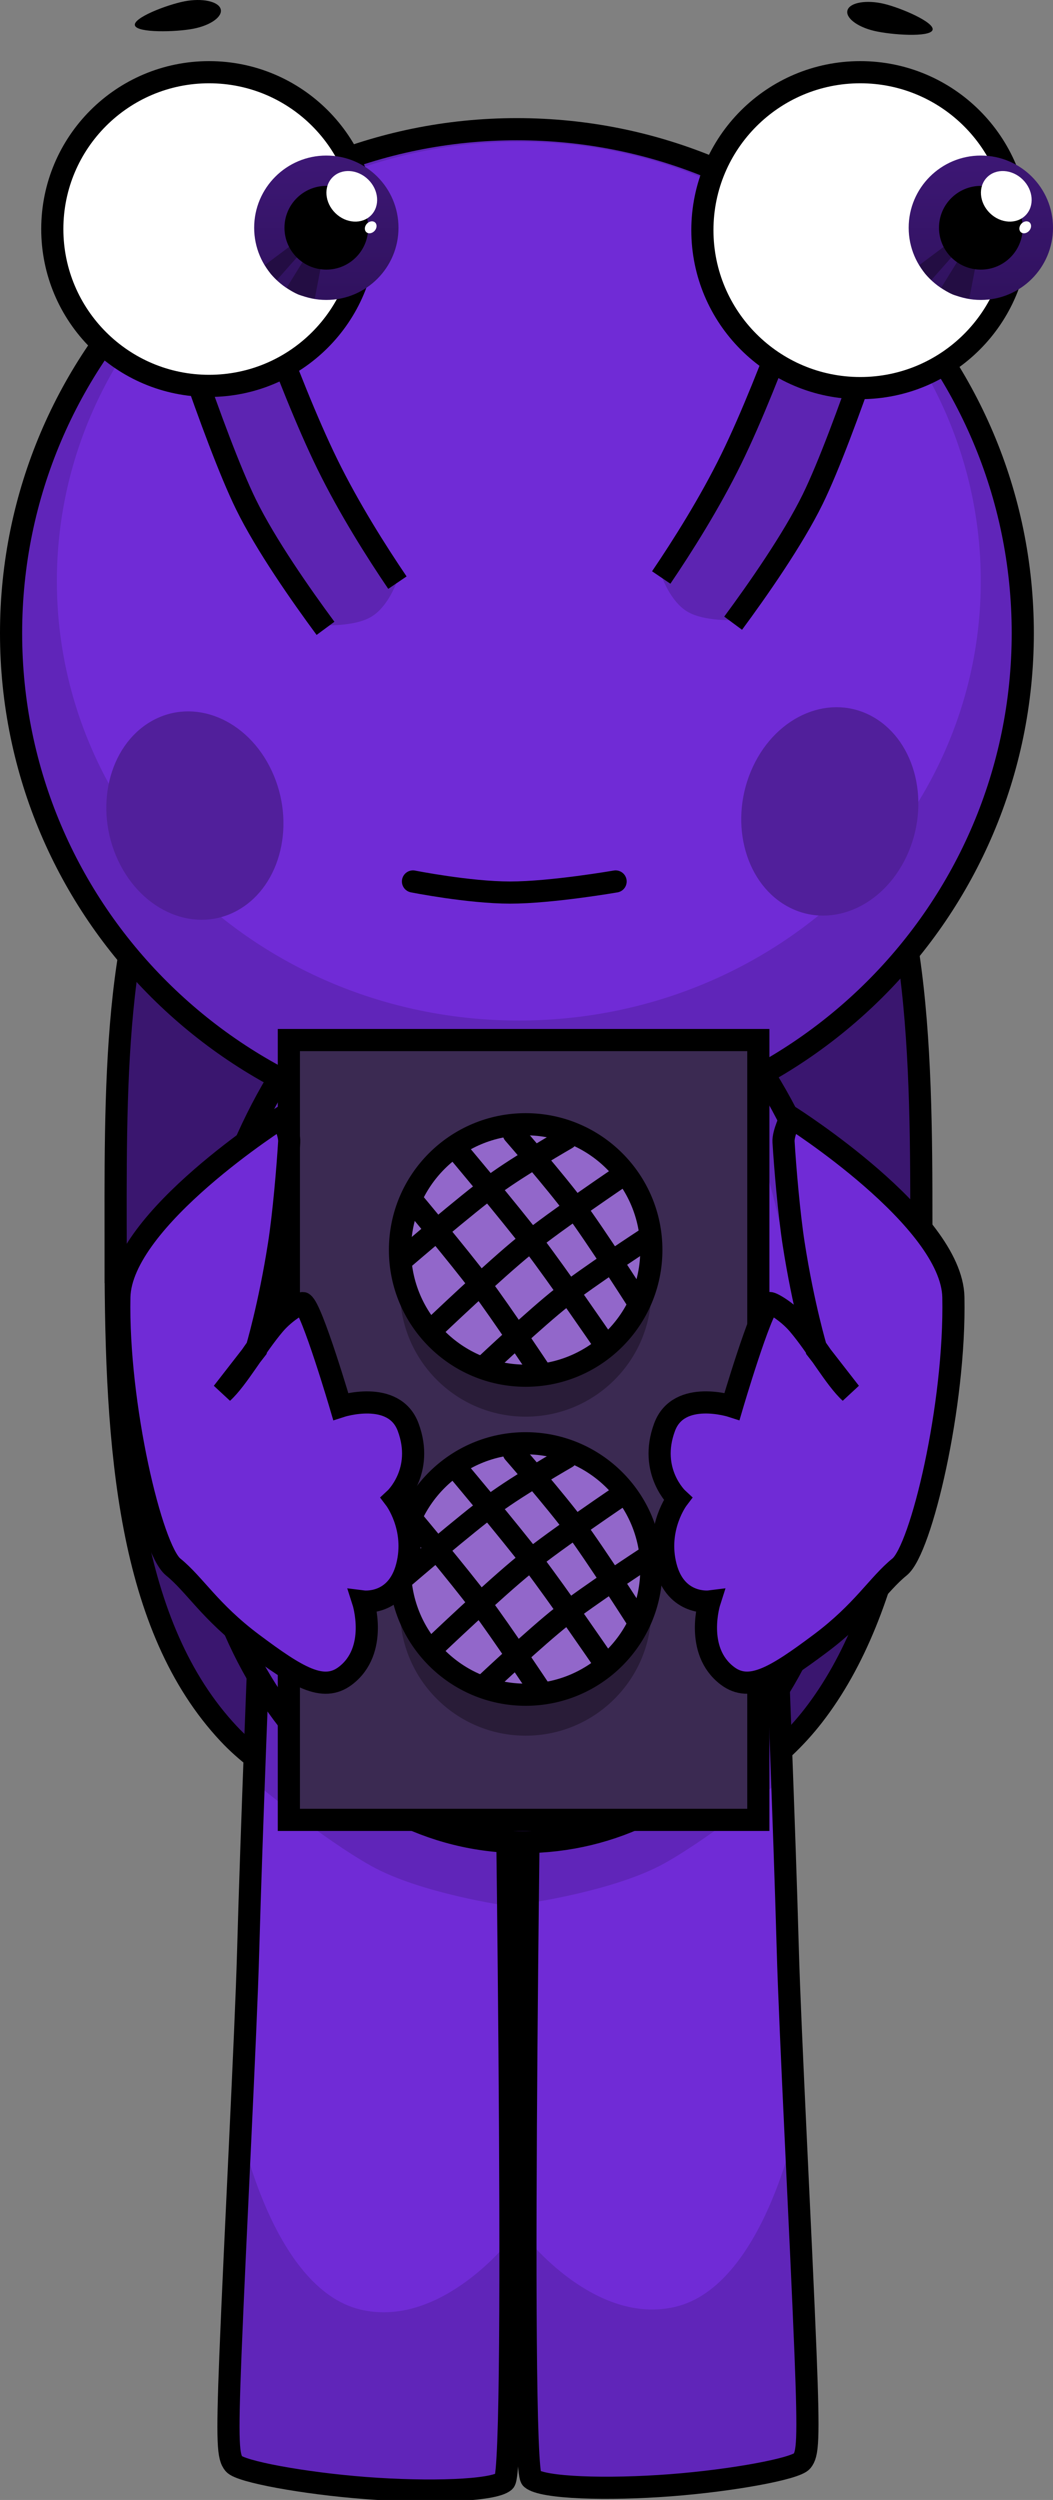 <svg version="1.1" xmlns="http://www.w3.org/2000/svg" xmlns:xlink="http://www.w3.org/1999/xlink" width="118.876" height="282.114" viewBox="0,0,118.876,282.114"><rect x="0" y="0" width="118.876" height="282.114" fill="#808080" stroke="none"/><defs><linearGradient x1="288.96" y1="56.497" x2="288.96" y2="72.791" gradientUnits="userSpaceOnUse" id="color-1"><stop offset="0" stop-color="#3d1775"/><stop offset="1" stop-color="#30125e"/></linearGradient><linearGradient x1="215.07" y1="56.497" x2="215.07" y2="72.791" gradientUnits="userSpaceOnUse" id="color-2"><stop offset="0" stop-color="#3d1775"/><stop offset="1" stop-color="#30125e"/></linearGradient></defs><g transform="translate(-178.23,-38.943)"><g data-paper-data="{&quot;isPaintingLayer&quot;:true}" fill-rule="nonzero" stroke-linejoin="miter" stroke-miterlimit="10" stroke-dasharray="" stroke-dashoffset="0" style="mix-blend-mode: normal"><path d="M191.286,180.722c0,-17.966 -0.486,-39.214 7.498,-51.14c8.261,-12.341 25.208,-15.052 37.981,-15.052c11.552,0 28.403,0.866 36.425,11.194c9.419,12.128 9.054,35.255 9.054,54.998c0,19.743 -2.787,39.718 -12.206,51.846c-8.022,10.328 -21.72,14.346 -33.273,14.346c-10.05,0 -25.192,-4.294 -32.72,-12.328c-11.286,-12.045 -12.759,-31.934 -12.759,-53.864z" data-paper-data="{&quot;index&quot;:null}" fill="#3a166f" stroke="#000000" stroke-width="2.5" stroke-linecap="butt"/><g data-paper-data="{&quot;index&quot;:null}" stroke="#000000" stroke-linecap="butt"><path d="M219.478,319.708c-7.012,-0.536 -14.134,-1.863 -14.84,-2.727c-0.644,-0.789 -0.795,-2.147 -0.395,-12.262c0.511,-12.931 1.737,-35.998 2.003,-45.627c0.376,-13.602 1.301,-36.573 1.301,-36.573h27.632c0,0 1.526,95.12 0,96.437c-1.245,1.074 -8.58,1.296 -15.701,0.752z" fill="#702bd6" stroke-width="0"/><path d="M207.036,235.737c0.279,-7.459 0.511,-13.218 0.511,-13.218h27.632l0.269,31.485c0,0 -9.718,-1.39 -15.257,-4.466c-5.539,-3.076 -13.313,-9.522 -13.313,-9.522c0,0 0.107,-2.902 0.158,-4.279z" fill="#6025b9" stroke-width="0"/><path d="M219.478,319.708c-7.012,-0.536 -14.134,-1.863 -14.84,-2.727c-0.644,-0.789 -0.795,-2.147 -0.395,-12.262c0.181,-4.572 1.049,-25.875 1.049,-25.875c0,0 3.67,18.329 13.603,20.718c9.152,2.201 16.953,-7.896 16.953,-7.896c0,0 -0.225,26.905 -0.67,27.289c-1.245,1.074 -8.58,1.296 -15.701,0.752z" fill="#6025b9" stroke-width="0"/><path d="M219.478,319.708c-7.012,-0.536 -14.134,-1.863 -14.84,-2.727c-0.644,-0.789 -0.795,-2.147 -0.395,-12.262c0.511,-12.931 1.737,-35.998 2.003,-45.627c0.376,-13.602 1.301,-36.573 1.301,-36.573h27.632c0,0 1.526,95.12 0,96.437c-1.245,1.074 -8.58,1.296 -15.701,0.752z" fill="none" stroke-width="2.5"/></g><g data-paper-data="{&quot;index&quot;:null}" stroke="#000000" stroke-linecap="butt"><path d="M268.768,316.668c-0.705,0.864 -7.827,2.191 -14.84,2.727c-7.121,0.544 -14.455,0.322 -15.701,-0.752c-1.526,-1.316 0,-96.437 0,-96.437h27.632c0,0 0.925,22.972 1.301,36.573c0.266,9.629 1.492,32.695 2.003,45.627c0.4,10.115 0.248,11.473 -0.395,12.262z" fill="#702bd6" stroke-width="0"/><path d="M265.86,222.206c0,0 0.232,5.759 0.511,13.218c0.051,1.377 0.158,4.279 0.158,4.279c0,0 -7.774,6.445 -13.313,9.522c-5.539,3.076 -15.257,4.466 -15.257,4.466l0.269,-31.485h27.632z" fill="#6025b9" stroke-width="0"/><path d="M268.768,316.668c-0.705,0.864 -7.827,2.191 -14.84,2.727c-7.121,0.544 -14.455,0.322 -15.701,-0.752c-0.445,-0.384 -0.67,-27.289 -0.67,-27.289c0,0 7.801,10.097 16.953,7.896c9.933,-2.389 13.603,-20.718 13.603,-20.718c0,0 0.869,21.303 1.049,25.875c0.4,10.115 0.248,11.473 -0.395,12.262z" fill="#6025b9" stroke-width="0"/><path d="M268.768,316.668c-0.705,0.864 -7.827,2.191 -14.84,2.727c-7.121,0.544 -14.455,0.322 -15.701,-0.752c-1.526,-1.316 0,-96.437 0,-96.437h27.632c0,0 0.925,22.972 1.301,36.573c0.266,9.629 1.492,32.695 2.003,45.627c0.4,10.115 0.248,11.473 -0.395,12.262z" fill="none" stroke-width="2.5"/></g><g data-paper-data="{&quot;index&quot;:null}" stroke="#000000" stroke-linecap="butt"><path d="M237.208,142.005c20.663,0 38.33,27.709 37.414,56.637c-0.917,28.943 -16.751,48.176 -37.414,48.176c-20.663,0 -37.414,-20.173 -37.414,-49.117c0,-28.943 16.751,-55.697 37.414,-55.697z" fill="#6025b9" stroke-width="0"/><path d="M205.755,189.46c0,-7.112 4.147,-20.369 4.147,-20.369c0,0 15.9,7.069 27.06,7.225c11.159,0.157 27.441,-6.434 27.441,-6.434c0,0 3.984,13.324 3.765,20.378c-0.765,24.66 -13.972,41.047 -31.206,41.047c-17.235,0 -31.206,-17.188 -31.206,-41.848z" fill="#702bd6" stroke-width="0"/><path d="M237.208,142.005c20.663,0 38.33,27.709 37.414,56.637c-0.917,28.943 -16.751,48.176 -37.414,48.176c-20.663,0 -37.414,-20.173 -37.414,-49.117c0,-28.943 16.751,-55.697 37.414,-55.697z" fill="none" stroke-width="2.5"/></g><g data-paper-data="{&quot;index&quot;:null}" stroke-linecap="butt"><g stroke="#000000"><path d="M179.48,110.394c0,-31.409 25.568,-56.872 57.107,-56.872c31.539,0 57.107,25.462 57.107,56.872c0,31.409 -25.568,56.872 -57.107,56.872c-31.539,0 -57.107,-25.462 -57.107,-56.872z" fill="#6025b9" stroke-width="0"/><path d="M236.802,54.932c28.802,0 52.151,22.201 52.151,49.587c0,27.386 -23.349,49.587 -52.151,49.587c-28.802,0 -52.151,-22.201 -52.151,-49.587c0,-27.386 23.349,-49.587 52.151,-49.587z" fill="#702bd6" stroke-width="0"/><path d="M179.48,110.394c0,-31.409 25.568,-56.872 57.107,-56.872c31.539,0 57.107,25.462 57.107,56.872c0,31.409 -25.568,56.872 -57.107,56.872c-31.539,0 -57.107,-25.462 -57.107,-56.872z" fill="none" stroke-width="2.5"/></g><path d="M276.865,119.887c4.795,2.783 6.463,9.795 3.725,15.661c-2.737,5.866 -8.844,8.365 -13.638,5.581c-4.795,-2.783 -6.463,-9.795 -3.725,-15.661c2.737,-5.866 8.844,-8.365 13.638,-5.581z" fill="#511f9b" stroke="none" stroke-width="0"/><path d="M195.275,120.357c4.795,-2.783 10.901,-0.284 13.638,5.581c2.737,5.866 1.069,12.877 -3.725,15.661c-4.795,2.783 -10.901,0.284 -13.638,-5.581c-2.737,-5.866 -1.069,-12.877 3.725,-15.661z" data-paper-data="{&quot;index&quot;:null}" fill="#511f9b" stroke="none" stroke-width="0"/></g><path d="M273.92,40.056c0.312,-0.842 2.151,-1.146 4.107,-0.681c1.956,0.466 5.79,2.12 5.478,2.962c-0.312,0.842 -4.651,0.551 -6.607,0.086c-1.956,-0.466 -3.289,-1.525 -2.977,-2.367z" data-paper-data="{&quot;index&quot;:null}" fill="#000000" stroke="none" stroke-width="0" stroke-linecap="butt"/><path d="M199.061,39.092c1.974,-0.383 3.798,-0.001 4.075,0.853c0.276,0.854 -1.1,1.857 -3.074,2.239c-1.974,0.383 -6.321,0.491 -6.598,-0.363c-0.276,-0.854 3.623,-2.346 5.597,-2.729z" data-paper-data="{&quot;index&quot;:null}" fill="#000000" stroke="none" stroke-width="0" stroke-linecap="butt"/><path d="M247.727,138.413c0,0 -7.234,1.253 -11.907,1.253c-4.673,0 -10.967,-1.253 -10.967,-1.253" data-paper-data="{&quot;index&quot;:null}" fill="none" stroke="#000000" stroke-width="2.5" stroke-linecap="round"/><g data-paper-data="{&quot;index&quot;:null}" stroke-linecap="butt"><path d="M261.257,108.913c0,0 -3.478,0.202 -5.414,-0.941c-1.936,-1.143 -2.895,-3.964 -2.895,-3.964c0,0 5.426,-8.341 7.845,-13.278c4.604,-9.397 9.89,-25.264 9.89,-25.264l8.791,3.946c0,0 -5.868,18.46 -9.497,25.867c-2.162,4.412 -8.719,13.634 -8.719,13.634z" fill="#5d24b2" stroke="none" stroke-width="0"/><path d="M252.877,104.112c2.372,-3.498 5.472,-8.395 7.915,-13.381c4.604,-9.397 9.89,-25.264 9.89,-25.264l8.791,3.946c0,0 -5.868,18.46 -9.497,25.867c-2.232,4.555 -6.231,10.266 -8.981,13.989" fill="none" stroke="#000000" stroke-width="2.5"/></g><path d="M275.348,82.739c-9.844,0 -17.824,-7.98 -17.824,-17.824c0,-9.844 7.98,-17.824 17.824,-17.824c9.844,0 17.824,7.98 17.824,17.824c0,9.844 -7.98,17.824 -17.824,17.824z" data-paper-data="{&quot;index&quot;:null}" fill="#ffffff" stroke="#000000" stroke-width="2.5" stroke-linecap="butt"/><g data-paper-data="{&quot;index&quot;:null}" stroke="none" stroke-linecap="butt"><g><path d="M288.96,72.791c-4.499,0 -8.147,-3.647 -8.147,-8.147c0,-4.499 3.648,-8.147 8.147,-8.147c4.499,0 8.147,3.648 8.147,8.147c0,4.499 -3.647,8.147 -8.147,8.147z" fill="url(#color-1)" stroke-width="0.5"/><path d="M287.653,72.653c0,0 -0.957,-0.191 -1.632,-0.397c-0.69,-0.211 -1.537,-0.843 -1.537,-0.843l2.064,-3.34l1.866,0.628l-0.76,3.952z" fill="#230d43" stroke-width="0"/><path d="M283.371,70.551c0,0 -0.457,-0.424 -0.727,-0.768c-0.27,-0.343 -0.613,-0.937 -0.613,-0.937l2.924,-2.189l1.014,0.954l-2.598,2.94z" fill="#230d43" stroke-width="0"/></g><path d="M288.96,69.369c-2.61,0 -4.725,-2.116 -4.725,-4.725c0,-2.61 2.116,-4.725 4.725,-4.725c2.61,0 4.725,2.116 4.725,4.725c0,2.61 -2.116,4.725 -4.725,4.725z" fill="#000000" stroke-width="0.5"/><path d="M289.978,62.992c-1.205,-1.18 -1.352,-2.984 -0.328,-4.03c1.024,-1.046 2.831,-0.938 4.036,0.242c1.205,1.18 1.352,2.984 0.328,4.03c-1.024,1.046 -2.831,0.938 -4.036,-0.242z" fill="#ffffff" stroke-width="0"/><path d="M293.474,64.264c0.242,-0.326 0.66,-0.443 0.934,-0.26c0.274,0.183 0.299,0.595 0.057,0.921c-0.242,0.326 -0.66,0.443 -0.934,0.26c-0.274,-0.183 -0.299,-0.595 -0.057,-0.921z" fill="#ffffff" stroke-width="0"/></g><g data-paper-data="{&quot;index&quot;:null}" stroke-linecap="butt"><path d="M214.716,109.494c0,0 -6.557,-9.222 -8.719,-13.634c-3.629,-7.407 -9.497,-25.867 -9.497,-25.867l8.791,-3.946c0,0 5.286,15.868 9.89,25.264c2.419,4.937 7.845,13.278 7.845,13.278c0,0 -0.959,2.821 -2.895,3.964c-1.936,1.143 -5.414,0.941 -5.414,0.941z" fill="#5d24b2" stroke="none" stroke-width="0"/><path d="M214.978,109.85c-2.75,-3.723 -6.75,-9.435 -8.981,-13.989c-3.629,-7.407 -9.497,-25.867 -9.497,-25.867l8.791,-3.946c0,0 5.286,15.868 9.89,25.264c2.443,4.986 5.543,9.883 7.915,13.381" fill="none" stroke="#000000" stroke-width="2.5"/></g><path d="M201.833,82.489c-9.775,0 -17.699,-7.924 -17.699,-17.699c0,-9.775 7.924,-17.699 17.699,-17.699c9.775,0 17.699,7.924 17.699,17.699c0,9.775 -7.924,17.699 -17.699,17.699z" data-paper-data="{&quot;index&quot;:null}" fill="#ffffff" stroke="#000000" stroke-width="2.5" stroke-linecap="butt"/><g data-paper-data="{&quot;index&quot;:null}" stroke="none" stroke-linecap="butt"><g><path d="M215.07,72.791c-4.499,0 -8.147,-3.647 -8.147,-8.147c0,-4.499 3.648,-8.147 8.147,-8.147c4.499,0 8.147,3.648 8.147,8.147c0,4.499 -3.647,8.147 -8.147,8.147z" fill="url(#color-2)" stroke-width="0.5"/><path d="M213.763,72.653c0,0 -0.957,-0.191 -1.632,-0.397c-0.69,-0.211 -1.537,-0.843 -1.537,-0.843l2.064,-3.34l1.866,0.628l-0.76,3.952z" fill="#230d43" stroke-width="0"/><path d="M209.481,70.551c0,0 -0.457,-0.424 -0.727,-0.768c-0.27,-0.343 -0.613,-0.937 -0.613,-0.937l2.924,-2.189l1.014,0.954l-2.598,2.94z" fill="#230d43" stroke-width="0"/></g><path d="M215.07,69.369c-2.61,0 -4.725,-2.116 -4.725,-4.725c0,-2.61 2.116,-4.725 4.725,-4.725c2.61,0 4.725,2.116 4.725,4.725c0,2.61 -2.116,4.725 -4.725,4.725z" fill="#000000" stroke-width="0.5"/><path d="M216.089,62.992c-1.205,-1.18 -1.352,-2.984 -0.328,-4.03c1.024,-1.046 2.831,-0.938 4.036,0.242c1.205,1.18 1.352,2.984 0.328,4.03c-1.024,1.046 -2.831,0.938 -4.036,-0.242z" fill="#ffffff" stroke-width="0"/><path d="M219.584,64.264c0.242,-0.326 0.66,-0.443 0.934,-0.26c0.274,0.183 0.299,0.595 0.057,0.921c-0.242,0.326 -0.66,0.443 -0.934,0.26c-0.274,-0.183 -0.299,-0.595 -0.057,-0.921z" fill="#ffffff" stroke-width="0"/></g><g data-paper-data="{&quot;index&quot;:null}"><path d="M210.84,244.309v-88h53v88z" fill="#3b2a52" stroke="#000000" stroke-width="2.5" stroke-linecap="butt"/><g><path d="M237.573,198.809c-7.836,0 -14.189,-6.353 -14.189,-14.189c0,-7.836 6.353,-14.189 14.189,-14.189c7.836,0 14.189,6.353 14.189,14.189c0,7.836 -6.353,14.189 -14.189,14.189z" fill="#291c38" stroke="none" stroke-width="0.5" stroke-linecap="butt"/><path d="M237.573,194.187c-7.836,0 -14.189,-6.353 -14.189,-14.189c0,-7.836 6.353,-14.189 14.189,-14.189c7.836,0 14.189,6.353 14.189,14.189c0,7.836 -6.353,14.189 -14.189,14.189z" fill="#9267ca" stroke="#000000" stroke-width="2.5" stroke-linecap="butt"/><path d="M227.284,188.71c0,0 6.768,-6.453 10.247,-9.259c3.611,-2.913 11.037,-7.91 11.037,-7.91" fill="none" stroke="#000000" stroke-width="2.5" stroke-linecap="round"/><path d="M233.243,192.824c0,0 5.539,-5.203 8.428,-7.474c3.06,-2.404 9.45,-6.574 9.45,-6.574" fill="none" stroke="#000000" stroke-width="2.5" stroke-linecap="round"/><path d="M224.021,180.764c0,0 6.812,-5.854 9.973,-8.175c2.864,-2.103 8.19,-5.163 8.19,-5.163" fill="none" stroke="#000000" stroke-width="2.5" stroke-linecap="round"/><path d="M229.696,168.561c0,0 6.027,7.154 8.765,10.741c2.749,3.602 7.695,10.826 7.695,10.826" fill="none" stroke="#000000" stroke-width="2.5" stroke-linecap="round"/><path d="M236.223,166.858c0,0 4.752,5.459 6.924,8.393c2.394,3.233 6.839,10.195 6.839,10.195" fill="none" stroke="#000000" stroke-width="2.5" stroke-linecap="round"/><path d="M224.73,174.379c0,0 5.335,6.357 7.736,9.558c2.423,3.231 6.737,9.739 6.737,9.739" fill="none" stroke="#000000" stroke-width="2.5" stroke-linecap="round"/></g><g><path d="M237.573,234.809c-7.836,0 -14.189,-6.353 -14.189,-14.189c0,-7.836 6.353,-14.189 14.189,-14.189c7.836,0 14.189,6.353 14.189,14.189c0,7.836 -6.353,14.189 -14.189,14.189z" fill="#291c38" stroke="none" stroke-width="0.5" stroke-linecap="butt"/><path d="M237.573,230.187c-7.836,0 -14.189,-6.353 -14.189,-14.189c0,-7.836 6.353,-14.189 14.189,-14.189c7.836,0 14.189,6.353 14.189,14.189c0,7.836 -6.353,14.189 -14.189,14.189z" fill="#9267ca" stroke="#000000" stroke-width="2.5" stroke-linecap="butt"/><path d="M227.284,224.71c0,0 6.768,-6.453 10.247,-9.259c3.611,-2.913 11.037,-7.91 11.037,-7.91" fill="none" stroke="#000000" stroke-width="2.5" stroke-linecap="round"/><path d="M233.243,228.824c0,0 5.539,-5.203 8.428,-7.474c3.06,-2.404 9.45,-6.574 9.45,-6.574" fill="none" stroke="#000000" stroke-width="2.5" stroke-linecap="round"/><path d="M224.021,216.764c0,0 6.812,-5.854 9.973,-8.175c2.864,-2.103 8.19,-5.163 8.19,-5.163" fill="none" stroke="#000000" stroke-width="2.5" stroke-linecap="round"/><path d="M229.696,204.561c0,0 6.027,7.154 8.765,10.741c2.749,3.602 7.695,10.826 7.695,10.826" fill="none" stroke="#000000" stroke-width="2.5" stroke-linecap="round"/><path d="M236.223,202.858c0,0 4.752,5.459 6.924,8.393c2.394,3.233 6.839,10.195 6.839,10.195" fill="none" stroke="#000000" stroke-width="2.5" stroke-linecap="round"/><path d="M224.73,210.379c0,0 5.335,6.357 7.736,9.558c2.423,3.231 6.737,9.739 6.737,9.739" fill="none" stroke="#000000" stroke-width="2.5" stroke-linecap="round"/></g></g><path d="M270.378,191.165c0,0 -1.444,-4.771 -2.546,-11.844c-0.522,-3.348 -0.967,-8.57 -1.147,-11.531c-0.059,-0.966 0.832,-2.77 0.832,-2.77c0,0 18.165,11.494 18.342,20.303c0.245,12.164 -3.632,28.468 -6.072,30.443c-2.447,1.981 -4.144,5.042 -8.953,8.638c-5.07,3.791 -7.958,5.554 -10.48,3.652c-3.789,-2.858 -2.011,-8.392 -2.011,-8.392c0,0 -3.793,0.483 -4.945,-3.93c-1.144,-4.384 1.348,-7.656 1.348,-7.656c0,0 -3.345,-3.088 -1.49,-8.085c1.597,-4.302 7.614,-2.348 7.614,-2.348c0,0 3.232,-10.984 4.243,-11.63c0.014,-0.203 1.942,0.852 3.236,2.373c2.103,2.472 4.173,6.174 5.859,7.703z" data-paper-data="{&quot;index&quot;:null}" fill="#702bd6" stroke="#000000" stroke-width="2.5" stroke-linecap="butt"/><path d="M203.357,196.093c1.687,-1.529 3.756,-5.231 5.859,-7.703c1.294,-1.521 3.222,-2.577 3.236,-2.373c1.011,0.646 4.243,11.63 4.243,11.63c0,0 6.016,-1.954 7.614,2.348c1.855,4.996 -1.49,8.085 -1.49,8.085c0,0 2.493,3.272 1.348,7.656c-1.152,4.413 -4.945,3.93 -4.945,3.93c0,0 1.778,5.533 -2.011,8.392c-2.522,1.902 -5.41,0.139 -10.48,-3.652c-4.809,-3.596 -6.506,-6.657 -8.953,-8.638c-2.44,-1.975 -6.317,-18.279 -6.072,-30.443c0.178,-8.809 18.342,-20.303 18.342,-20.303c0,0 0.891,1.803 0.832,2.77c-0.18,2.962 -0.625,8.183 -1.147,11.531c-1.103,7.073 -2.546,11.844 -2.546,11.844z" data-paper-data="{&quot;index&quot;:null}" fill="#702bd6" stroke="#000000" stroke-width="2.5" stroke-linecap="butt"/></g></g></svg>